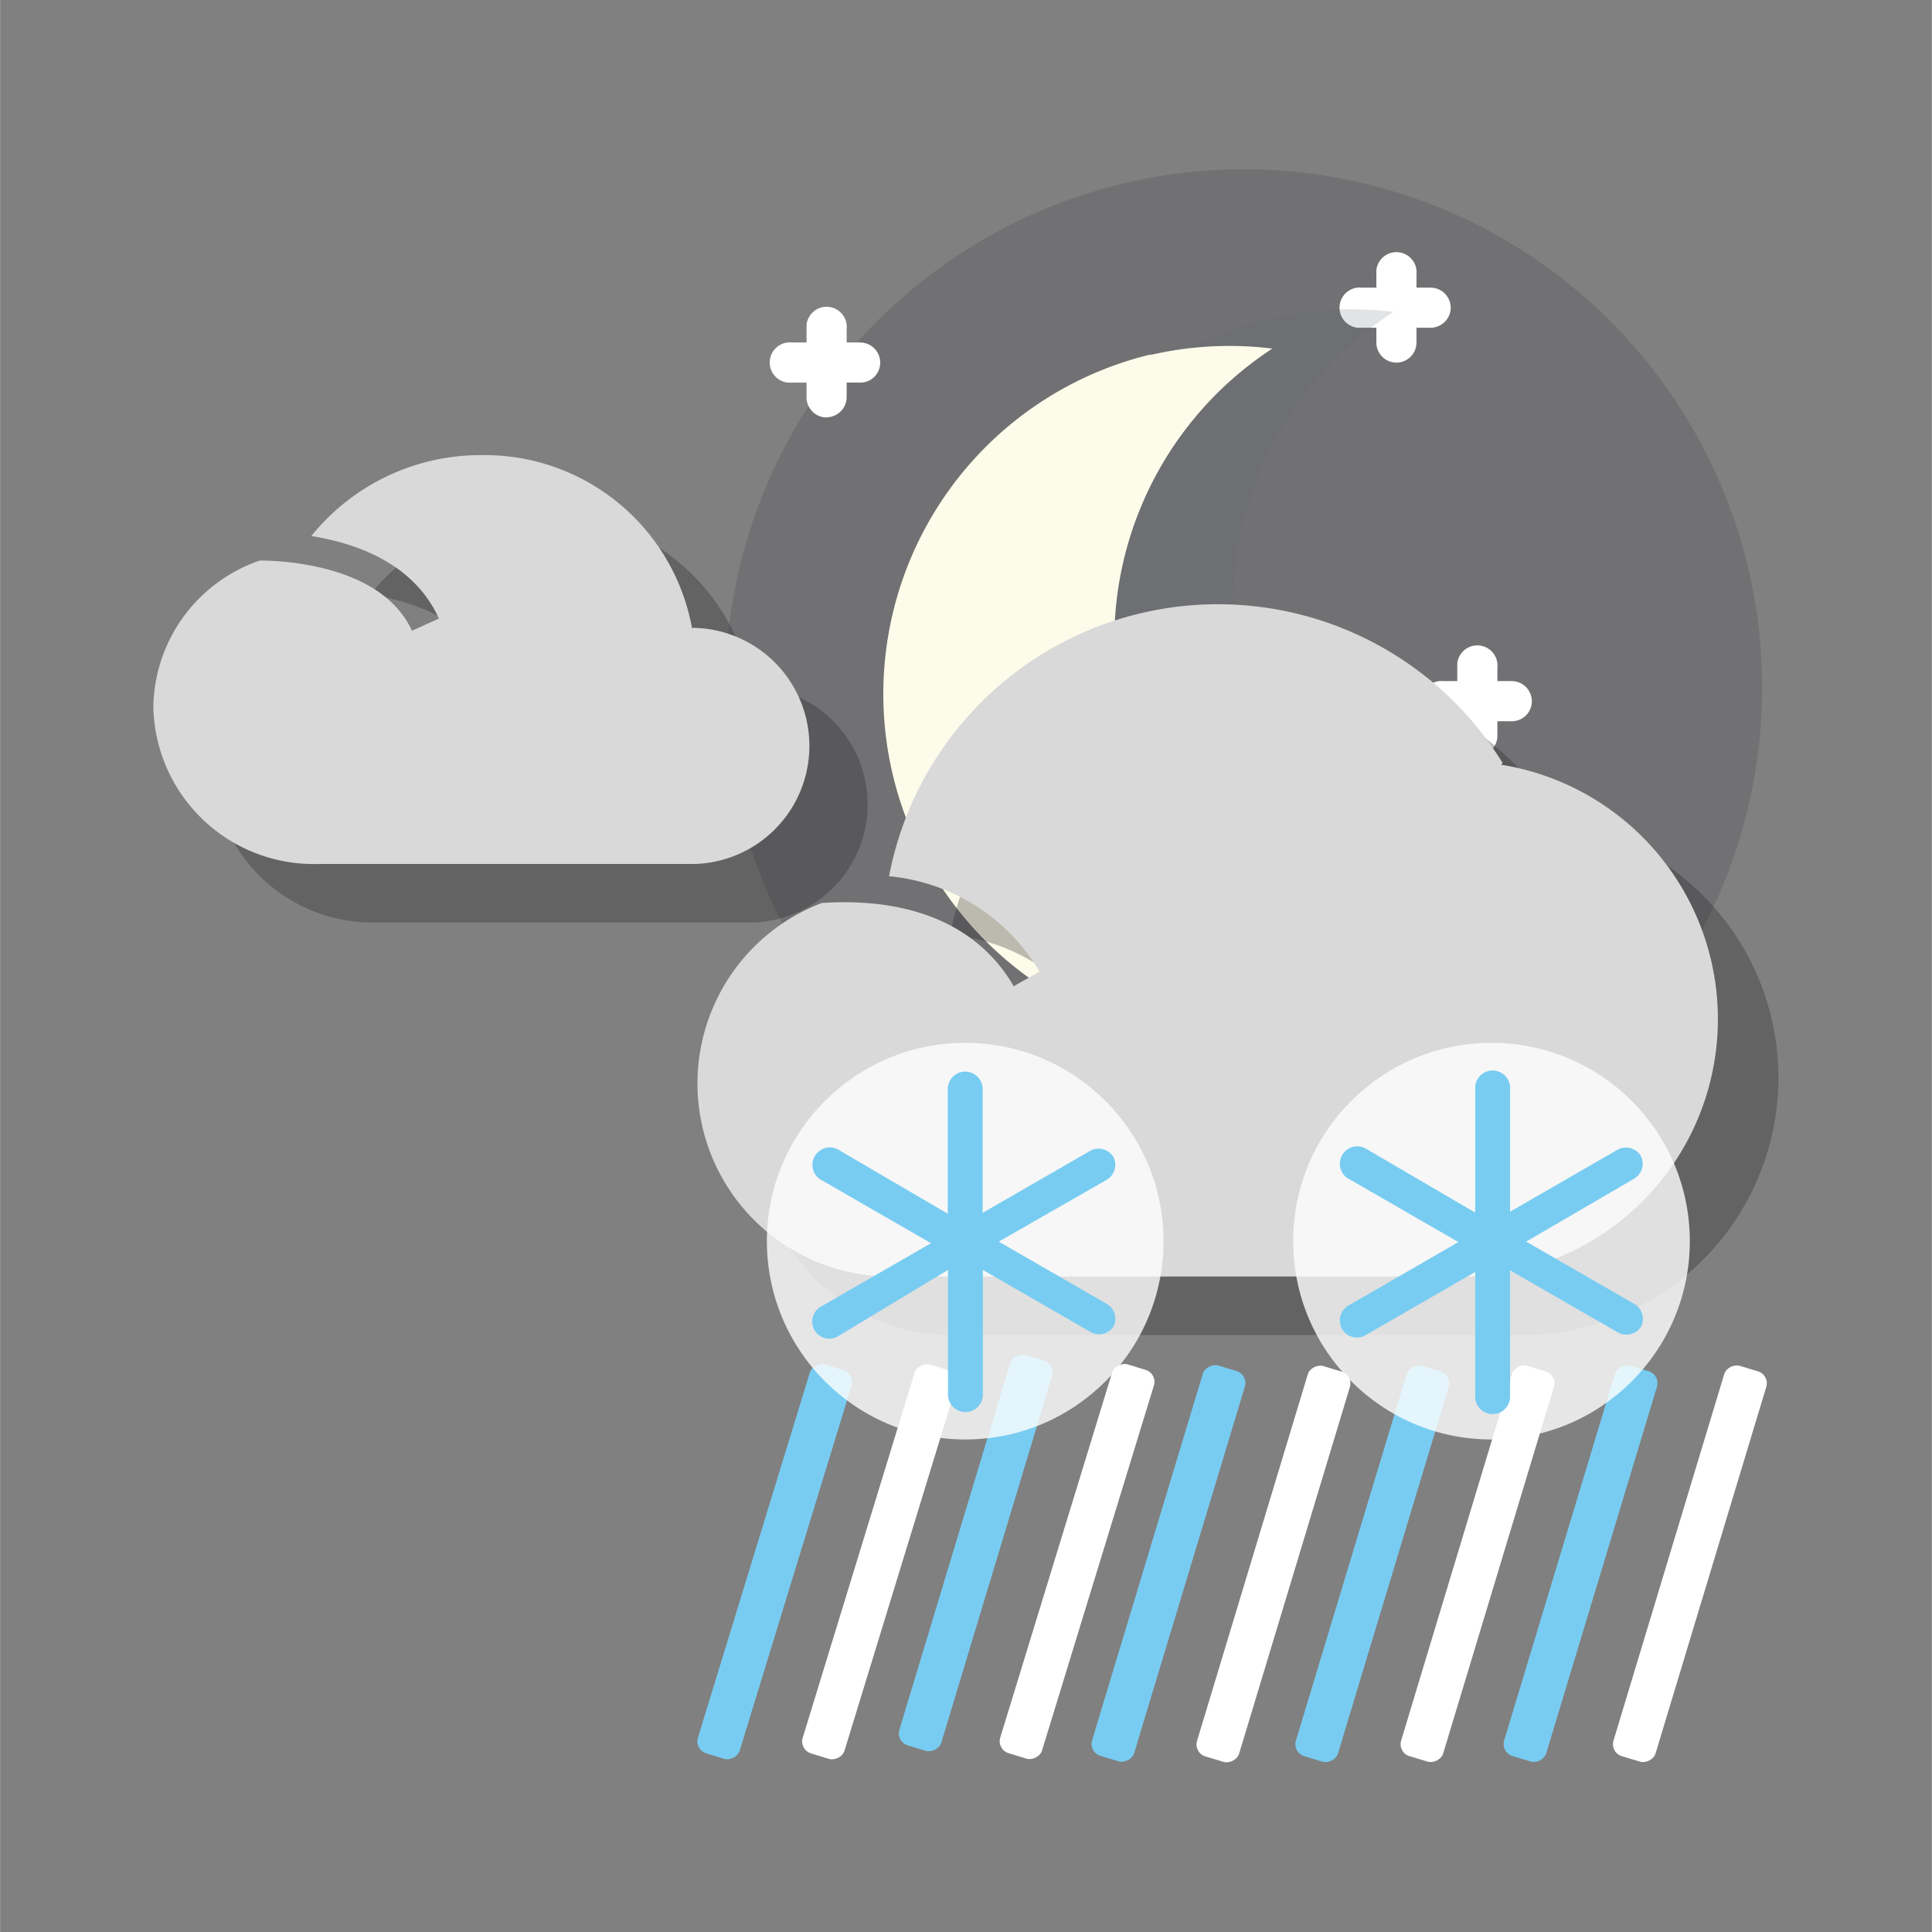 <svg id="Calque_31" data-name="Calque 31" xmlns="http://www.w3.org/2000/svg" viewBox="0 0 85.23 85.24" width="50" height="50"><rect x="0" y="0" width="85.23" height="85.24" fill="#808080" stroke="none"/><defs><style>.p19n-1{fill:#44454e;opacity:0.25;}.p19n-1,.p19n-3,.p19n-9{isolation:isolate;}.p19n-2,.p19n-9{fill:#fff;}.p19n-3{fill:#636573;opacity:0.18;}.p19n-4{fill:#fdfcea;}.p19n-5{fill:#79ccf1;}.p19n-6{opacity:0.3;}.p19n-7{fill:#231f20;}.p19n-8{fill:#d8d9d8;}.p19n-9{opacity:0.8;}</style></defs><title>31Plan de travail 1</title><circle class="p19n-1" cx="54.87" cy="30.34" r="22.87"/><path class="p19n-2" d="M65.17,33.35a.89.89,0,0,0,.89-.89h0v-3a.89.89,0,0,0-1.77-.19v3.19a.89.89,0,0,0,.88.9h0Z"/><path class="p19n-2" d="M67.58,30.94a.89.89,0,0,0-.89-.89h-3a.89.89,0,1,0-.19,1.77h3.22A.88.88,0,0,0,67.58,30.94Z"/><path class="p19n-2" d="M36.46,18.41a.89.89,0,0,0,.89-.89h0v-3a.89.89,0,1,0-1.77-.19v3.19a.89.89,0,0,0,.88.9h0Z"/><path class="p19n-2" d="M38.83,16a.89.89,0,0,0-.89-.89h-3a.89.89,0,1,0-.19,1.77H38A.88.88,0,0,0,38.83,16Z"/><path class="p19n-2" d="M61.6,16a.89.89,0,0,0,.89-.89h0v-3a.89.89,0,1,0-1.77-.19V15.1A.89.89,0,0,0,61.6,16Z"/><path class="p19n-2" d="M64,13.58a.89.89,0,0,0-.89-.89H60.08a.89.89,0,1,0-.19,1.77h3.22A.89.89,0,0,0,64,13.6h0Z"/><path class="p19n-3" d="M56.06,14.05a15.69,15.69,0,0,1,5.42-.29A15.51,15.51,0,0,0,68.17,42.2,15.56,15.56,0,1,1,56.06,14.05Z"/><path class="p19n-4" d="M50.76,15.66a15.4,15.4,0,0,1,5.37-.28,15.39,15.39,0,0,0,6.63,28.17,15.41,15.41,0,1,1-12-27.91Z"/><rect class="p19n-5" x="25.21" y="67.94" width="17.94" height="1.93" rx="0.55" ry="0.55" transform="translate(-41.72 81.39) rotate(-72.96)"/><rect class="p19n-5" x="33.94" y="67.93" width="17.94" height="1.93" rx="0.55" ry="0.55" transform="matrix(0.29, -0.96, 0.96, 0.29, -35.54, 89.73)"/><rect class="p19n-5" x="42.55" y="68.02" width="17.99" height="1.94" rx="0.55" ry="0.55" transform="translate(-29.4 98.37) rotate(-73.19)"/><rect class="p19n-5" x="51.55" y="68.02" width="17.99" height="1.94" rx="0.55" ry="0.55" transform="translate(-23.01 107) rotate(-73.19)"/><rect class="p19n-5" x="60.74" y="68.02" width="17.99" height="1.94" rx="0.55" ry="0.55" transform="translate(-16.48 115.79) rotate(-73.19)"/><rect class="p19n-2" x="29.83" y="67.94" width="17.94" height="1.93" rx="0.55" ry="0.55" transform="translate(-38.45 85.81) rotate(-72.96)"/><rect class="p19n-2" x="38.55" y="67.93" width="17.94" height="1.93" rx="0.55" ry="0.55" transform="translate(-32.28 94.14) rotate(-72.96)"/><rect class="p19n-2" x="47.19" y="68.04" width="17.99" height="1.94" rx="0.55" ry="0.55" transform="translate(-26.13 102.83) rotate(-73.19)"/><rect class="p19n-2" x="56.19" y="68.02" width="17.99" height="1.94" rx="0.55" ry="0.55" transform="translate(-19.71 111.44) rotate(-73.19)"/><rect class="p19n-2" x="65.56" y="68.02" width="17.99" height="1.94" rx="0.55" ry="0.55" transform="translate(-13.05 120.41) rotate(-73.19)"/><g class="p19n-6"><path class="p19n-7" d="M68.91,36.33a14.77,14.77,0,0,0-27,4.91,8.64,8.64,0,0,1,6.64,4.21l-1.14.64c-2-3.42-5.82-3.85-8.47-3.67a8.52,8.52,0,0,0,3,16.48H67.67A11.37,11.37,0,0,0,68.9,36.32Z"/><path class="p19n-7" d="M33.15,30.34a9.29,9.29,0,0,0-9.32-7.68,9.59,9.59,0,0,0-7.5,3.57c2,.32,4.53,1.21,5.63,3.64l-1.19.54c-1.36-3-6-3.1-6.71-3.1a6.94,6.94,0,0,0-4.7,6.46,7.08,7.08,0,0,0,7.23,6.93H33a5.21,5.21,0,1,0,.13-10.42Z"/></g><path class="p19n-8" d="M66.29,33.66a14.77,14.77,0,0,0-27.07,5,8.64,8.64,0,0,1,6.64,4.21l-1.14.64c-2-3.42-5.82-3.85-8.47-3.67a8.52,8.52,0,0,0,3,16.48H65a11.37,11.37,0,0,0,1.23-22.58Z"/><path class="p19n-8" d="M30.53,27.73a9.3,9.3,0,0,0-9.3-7.65,9.59,9.59,0,0,0-7.5,3.57c2,.32,4.53,1.21,5.63,3.64l-1.19.54c-1.36-3-6-3.1-6.71-3.1a6.94,6.94,0,0,0-4.7,6.46A7.08,7.08,0,0,0,14,38.12H30.43a5.21,5.21,0,1,0,.13-10.42Z"/><circle class="p19n-9" cx="42.58" cy="54.76" r="8.75"/><path class="p19n-5" d="M48.83,57.53l-4.77-2.75,4.77-2.73a.77.77,0,0,0,.29-1h0a.77.77,0,0,0-1-.29h0l-4.77,2.75V48.05a.77.77,0,1,0-1.54,0v5.5l-4.75-2.78a.77.77,0,0,0-.9,1.25h0l.14.08,4.77,2.75-4.79,2.76a.77.77,0,0,0-.39,1,.76.76,0,0,0,1,.39h0l.14-.08h0l4.79-2.89v5.5a.77.77,0,0,0,1.54,0h0v-5.5l4.77,2.75a.76.76,0,0,0,1-.27h0A.76.76,0,0,0,48.83,57.53Z"/><circle class="p19n-9" cx="65.8" cy="54.76" r="8.75"/><path class="p19n-5" d="M72.1,57.53l-4.77-2.75L72.1,52a.77.77,0,0,0,.29-1h0a.77.77,0,0,0-1-.29h0l-4.77,2.75V48a.77.77,0,1,0-1.54,0v5.5l-4.75-2.78a.77.77,0,0,0-.9,1.25h0l.14.08,4.77,2.75-4.78,2.76a.77.77,0,0,0-.39,1,.76.76,0,0,0,1,.39h0l.14-.08,4.77-2.75v5.5a.77.77,0,0,0,1.54,0h0V56.05L71.4,58.8a.77.77,0,0,0,1-.27h0A.76.76,0,0,0,72.1,57.53Z"/></svg>